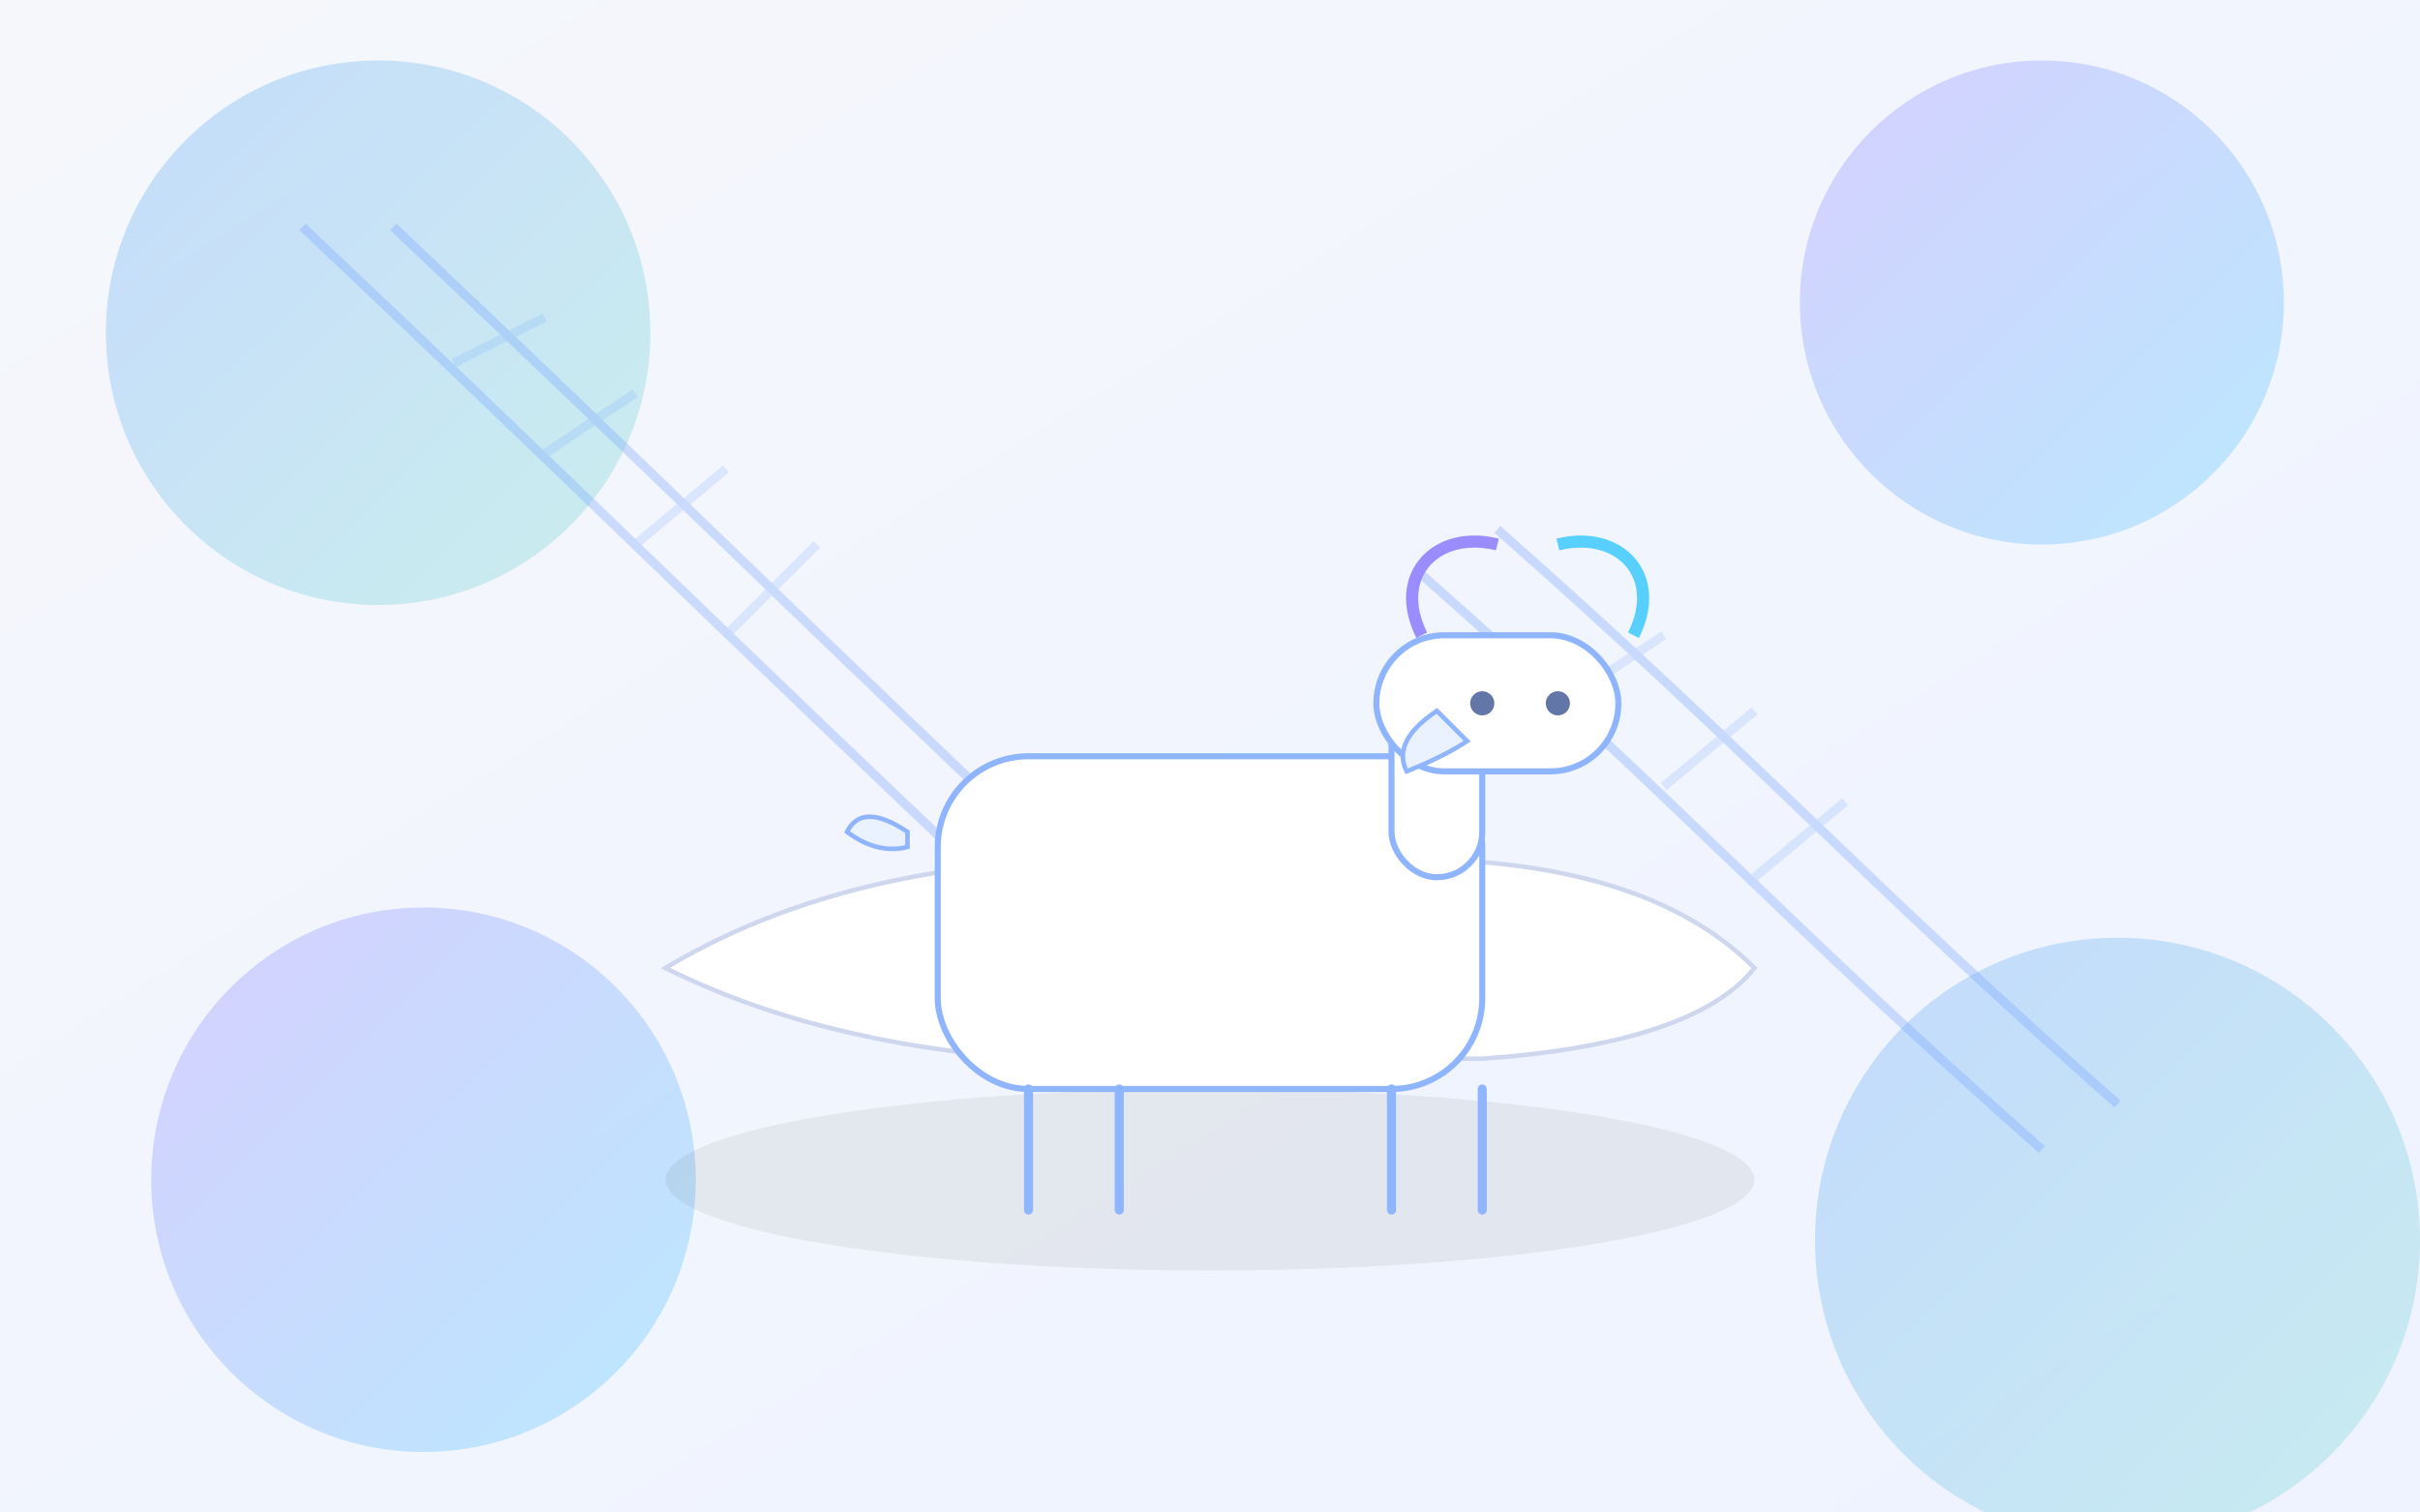 <svg xmlns="http://www.w3.org/2000/svg" viewBox="0 0 1600 1000" width="1600" height="1000">
  <defs>
    <linearGradient id="bg" x1="0" y1="0" x2="1" y2="1">
      <stop offset="0%" stop-color="#F5F7FB"/>
      <stop offset="100%" stop-color="#EEF3FF"/>
    </linearGradient>
    <linearGradient id="accent" x1="0" y1="0" x2="1" y2="1">
      <stop offset="0%" stop-color="#6EA8FE"/>
      <stop offset="100%" stop-color="#7EE0D2"/>
    </linearGradient>
    <linearGradient id="accent2" x1="0" y1="0" x2="1" y2="1">
      <stop offset="0%" stop-color="#9B8CFF"/>
      <stop offset="100%" stop-color="#57D0FF"/>
    </linearGradient>
    <filter id="soft" x="-20%" y="-20%" width="140%" height="140%">
      <feGaussianBlur stdDeviation="40"/>
    </filter>
  </defs>
  <rect width="100%" height="100%" fill="url(#bg)"/>
  <!-- soft blobs -->
  <g opacity="0.35" filter="url(#soft)">
    <circle cx="250" cy="220" r="180" fill="url(#accent)"/>
    <circle cx="1350" cy="200" r="160" fill="url(#accent2)"/>
    <circle cx="1400" cy="820" r="200" fill="url(#accent)"/>
    <circle cx="280" cy="780" r="180" fill="url(#accent2)"/>
  </g>
  <!-- DNA helices -->
  <g opacity="0.35" stroke="#7AA6FF" stroke-width="6" fill="none">
    <path d="M200,150 C380,320 480,420 660,590"/>
    <path d="M260,150 C440,320 540,420 720,590"/>
    <path d="M940,380 C1110,530 1180,610 1350,760"/>
    <path d="M990,350 C1160,500 1230,580 1400,730"/>
    <!-- rungs -->
    <g opacity="0.6">
      <line x1="300" y1="240" x2="360" y2="210"/>
      <line x1="360" y1="300" x2="420" y2="260"/>
      <line x1="420" y1="360" x2="480" y2="310"/>
      <line x1="480" y1="420" x2="540" y2="360"/>
      <line x1="1040" y1="460" x2="1100" y2="420"/>
      <line x1="1100" y1="520" x2="1160" y2="470"/>
      <line x1="1160" y1="580" x2="1220" y2="530"/>
    </g>
  </g>
  <!-- Abstract goat, centered -->
  <g transform="translate(800 580)">
    <!-- shadow -->
    <ellipse cx="0" cy="200" rx="360" ry="60" fill="#000" opacity="0.06"/>
    <!-- body -->
    <path d="M-360,60 Q-260,0 -120,-10 H180 Q300,0 360,60 Q320,110 180,120 H-120 Q-260,110 -360,60Z" fill="#ffffff" stroke="#CED7EE" stroke-width="3"/>
    <!-- torso -->
    <rect x="-180" y="-80" rx="60" ry="60" width="360" height="220" fill="#FFFFFF" stroke="#8FB5FF" stroke-width="4"/>
    <!-- neck -->
    <rect x="120" y="-120" width="60" height="120" rx="30" fill="#FFFFFF" stroke="#8FB5FF" stroke-width="4"/>
    <!-- head -->
    <g transform="translate(160 -160)">
      <rect x="-50" y="0" width="160" height="90" rx="45" fill="#FFFFFF" stroke="#8FB5FF" stroke-width="4"/>
      <circle cx="20" cy="45" r="8" fill="#6276A7"/>
      <circle cx="70" cy="45" r="8" fill="#6276A7"/>
      <!-- horns -->
      <path d="M-20,0 C-40,-40 -10,-70 30,-60" stroke="#9B8CFF" stroke-width="8" fill="none"/>
      <path d="M120,0 C140,-40 110,-70 70,-60" stroke="#57D0FF" stroke-width="8" fill="none"/>
      <!-- ear -->
      <path d="M-10,50 q-30,20 -20,40 q25,-10 40,-20Z" fill="#EAF1FF" stroke="#8FB5FF" stroke-width="3"/>
    </g>
    <!-- legs -->
    <g stroke="#8FB5FF" stroke-width="6" stroke-linecap="round">
      <line x1="-120" y1="140" x2="-120" y2="220"/>
      <line x1="-60" y1="140" x2="-60" y2="220"/>
      <line x1="120" y1="140" x2="120" y2="220"/>
      <line x1="180" y1="140" x2="180" y2="220"/>
    </g>
    <!-- tail -->
    <path d="M-200,-30 q-30,-20 -40,0 q20,15 40,10Z" fill="#EAF1FF" stroke="#8FB5FF" stroke-width="3"/>
  </g>
</svg>
